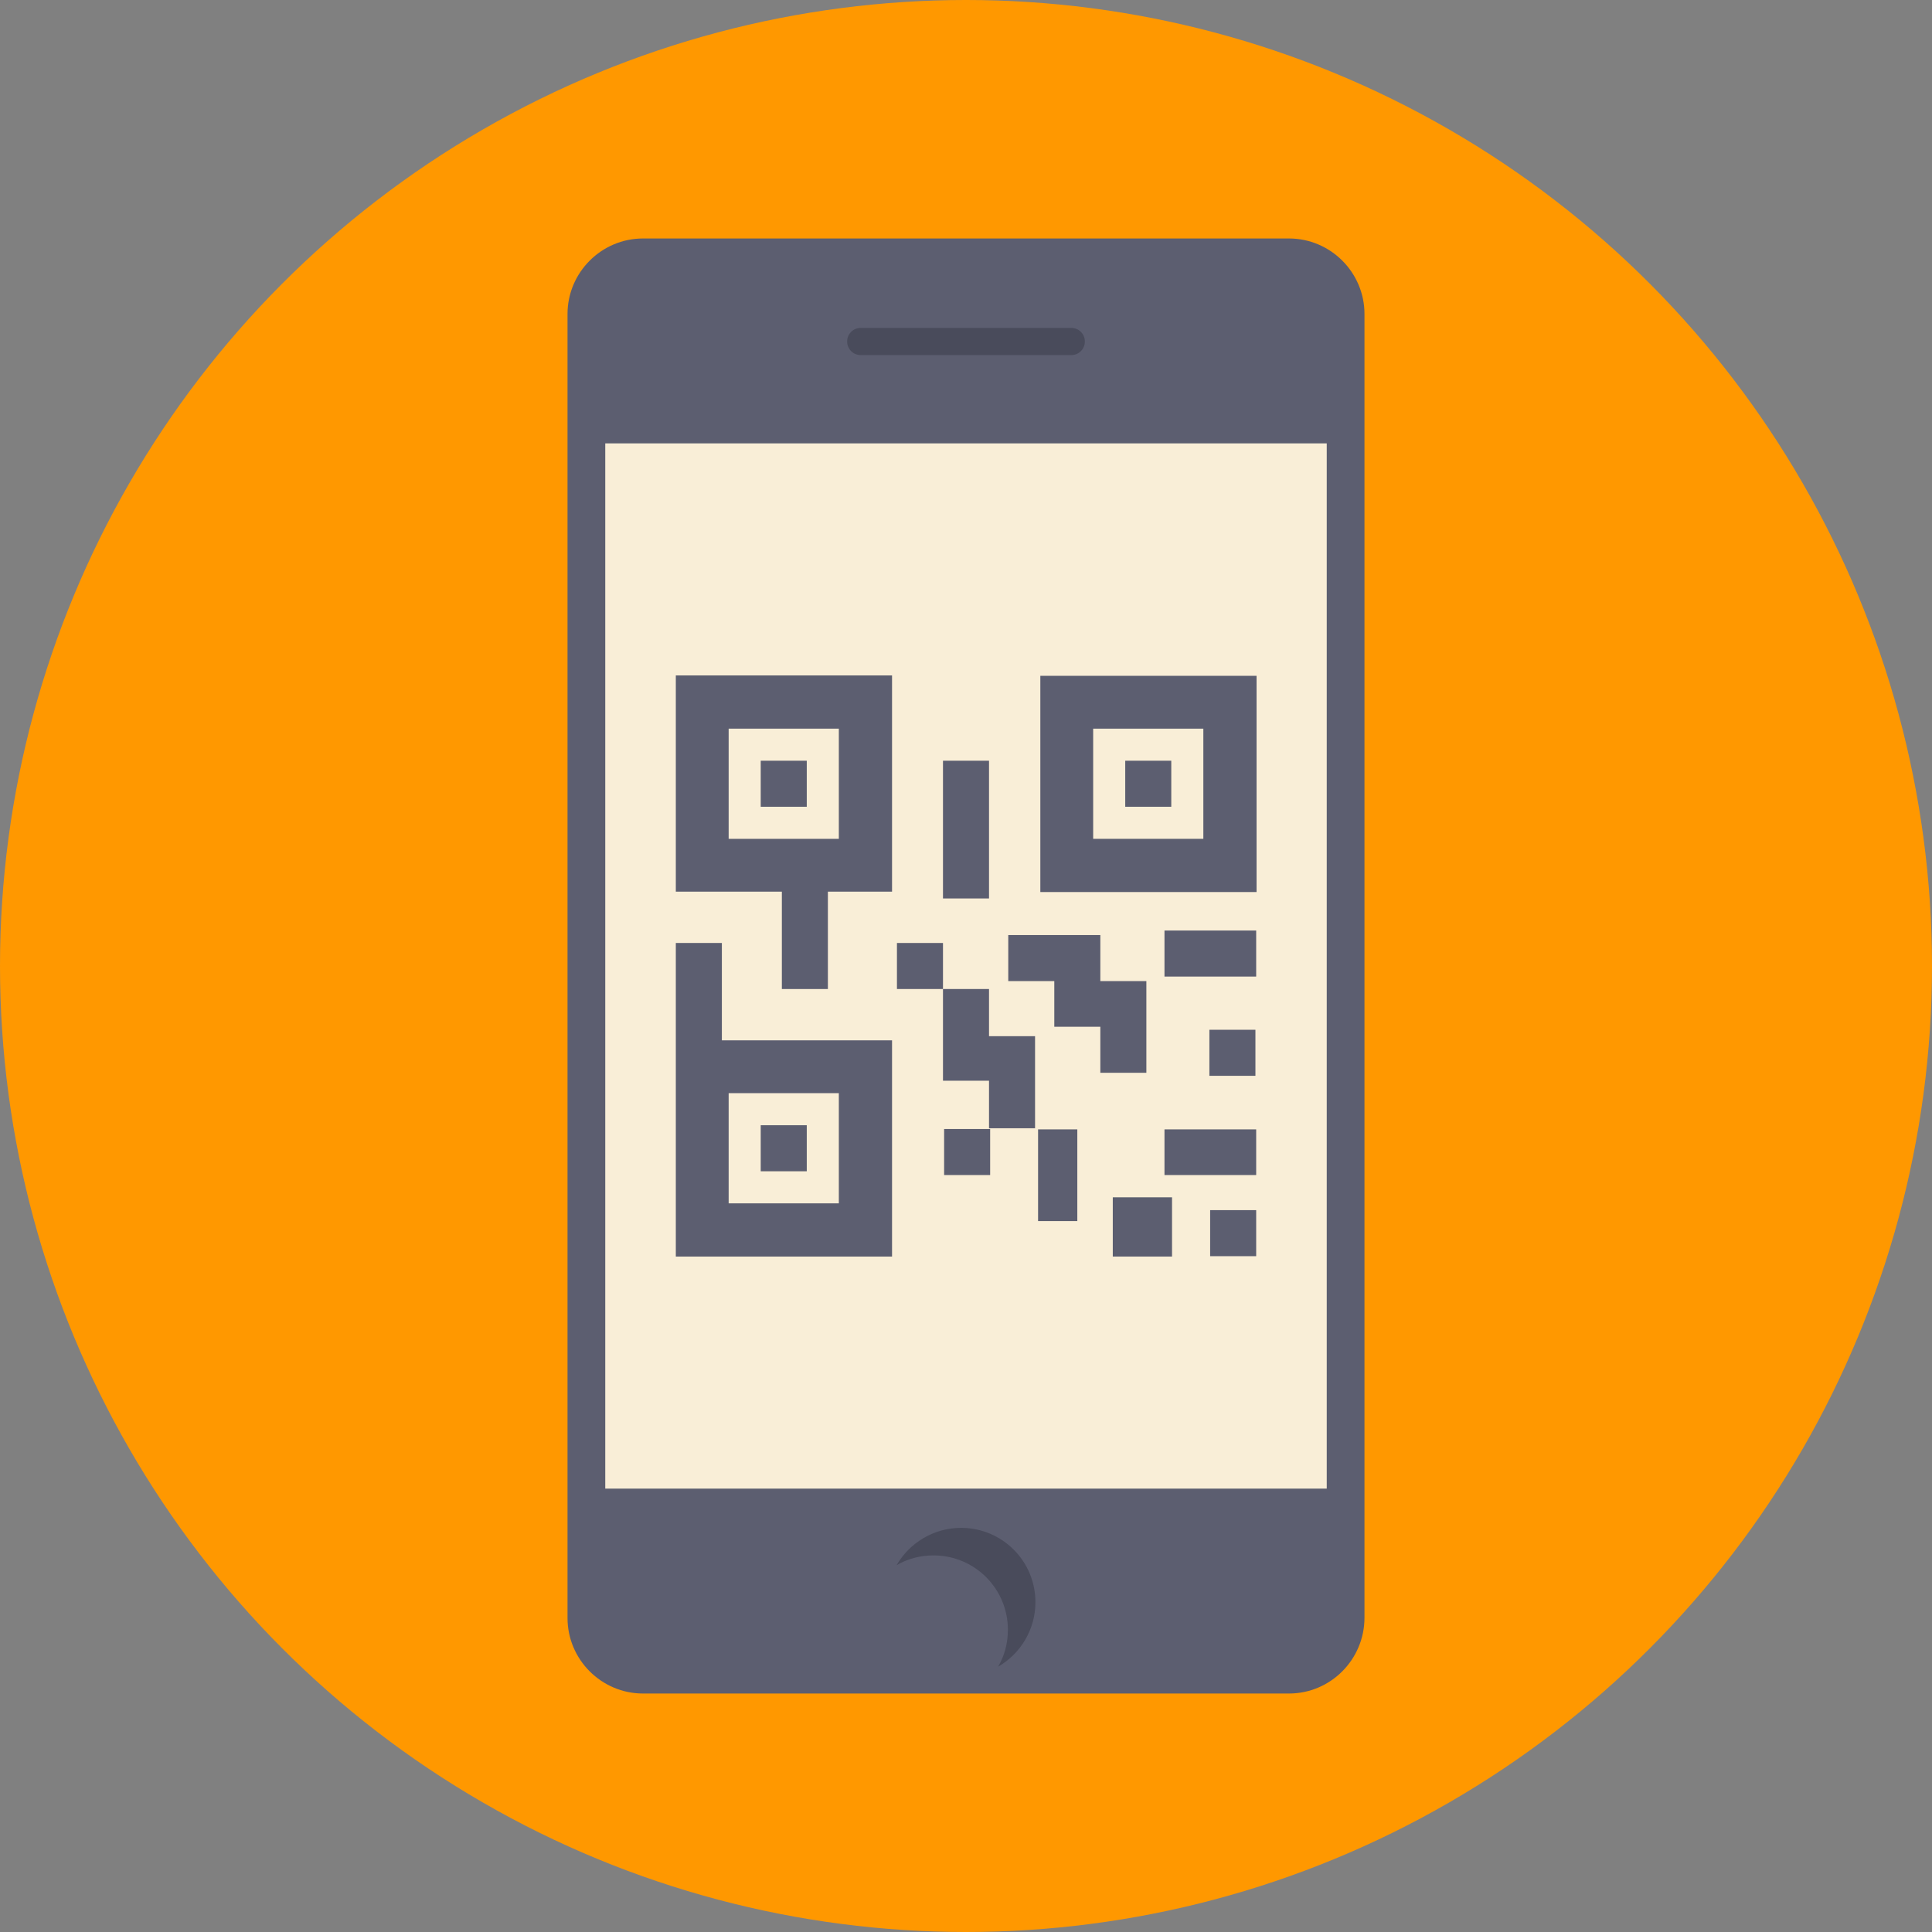 <?xml version="1.0" encoding="utf-8"?>
<!-- Generator: Adobe Illustrator 21.1.0, SVG Export Plug-In . SVG Version: 6.00 Build 0)  -->
<svg version="1.1" id="Capa_1" xmlns="http://www.w3.org/2000/svg" xmlns:xlink="http://www.w3.org/1999/xlink" x="0px" y="0px"
	 viewBox="0 0 512 512" style="enable-background:new 0 0 512 512;" xml:space="preserve">
<rect x="0" y="0" width="512" height="512" fill="#808080" stroke="none"/>
<style type="text/css">
	.st0{fill:#FF9800;}
	.st1{fill:#5C5E70;}
	.st2{fill:#F9EED7;}
	.st3{fill:#494B5B;}
</style>
<circle class="st0" cx="256" cy="256" r="256"/>
<g>
	<path class="st1" d="M341.6,448.8H170.4c-11,0-20-9-20-20V83.2c0-11,9-20,20-20h171.2c11,0,20,9,20,20v345.5
		C361.6,439.8,352.6,448.8,341.6,448.8z"/>
	<rect x="160.4" y="117.5" class="st2" width="191.2" height="277"/>
	<path class="st3" d="M274.4,424.6c0,7.3-4,13.7-9.9,17.1c1.7-2.9,2.6-6.2,2.6-9.8c0-10.9-8.8-19.7-19.7-19.7
		c-3.6,0-6.9,0.9-9.8,2.6c3.4-5.9,9.8-9.9,17.1-9.9C265.6,404.9,274.4,413.7,274.4,424.6z"/>
	<g>
		<g>
			<rect x="201.6" y="201.6" class="st1" width="12.2" height="12.2"/>
			<rect x="201.6" y="298.2" class="st1" width="12.2" height="12.2"/>
			<path class="st1" d="M275.7,179.1v57.3h57.3v-57.3H275.7z M318.9,222.3h-29.2v-29.2h29.2V222.3z"/>
			<rect x="298.2" y="201.6" class="st1" width="12.2" height="12.2"/>
			<polygon class="st1" points="262.1,274.3 262.1,262.1 249.9,262.1 249.9,274.3 249.9,286.4 262.1,286.4 262.1,286.8 262.1,299 
				274.3,299 274.3,286.8 274.3,274.6 262.1,274.6 			"/>
			<polygon class="st1" points="308.6,246.6 308.6,258.8 320.7,258.8 332.9,258.8 332.9,246.6 320.7,246.6 			"/>
			<rect x="250.2" y="299.2" class="st1" width="12.2" height="12.2"/>
			<rect x="237.7" y="249.9" class="st1" width="12.2" height="12.2"/>
			<rect x="320.5" y="272.9" class="st1" width="12.2" height="12.2"/>
			<polygon class="st1" points="291.6,247.8 279.4,247.8 267.2,247.8 267.2,260 279.4,260 279.4,272.1 291.6,272.1 291.6,284.3 
				303.8,284.3 303.8,272.1 303.8,260 291.6,260 			"/>
			<path class="st1" d="M207.2,249.9v12.2h12.2v-12.2v-13.6h17v-57.3h-57.3v57.3h28.1L207.2,249.9L207.2,249.9z M193.1,193.1h29.2
				v29.2h-29.2C193.1,222.3,193.1,193.1,193.1,193.1z"/>
			<path class="st1" d="M191.3,249.9h-12.2v25.8v5.2v52.1h57.3v-57.3h-45.1L191.3,249.9L191.3,249.9z M193.1,289.7h29.2v29.2h-29.2
				C193.1,318.9,193.1,289.7,193.1,289.7z"/>
			<polygon class="st1" points="262.1,226 262.1,213.8 262.1,201.6 249.9,201.6 249.9,213.8 249.9,226 249.9,238.1 262.1,238.1 			
				"/>
		</g>
		<rect x="275.1" y="299.3" class="st1" width="10.4" height="24.3"/>
		<rect x="308.6" y="299.3" class="st1" width="24.3" height="12.1"/>
		<rect x="320.7" y="320.7" class="st1" width="12.2" height="12.2"/>
		<rect x="294.9" y="317.3" class="st1" width="15.7" height="15.7"/>
	</g>
	<path class="st3" d="M283.9,94.1h-55.8c-2,0-3.6-1.6-3.6-3.6v0c0-2,1.6-3.6,3.6-3.6h55.8c2,0,3.6,1.6,3.6,3.6v0
		C287.5,92.5,285.9,94.1,283.9,94.1z"/>
</g>
</svg>
